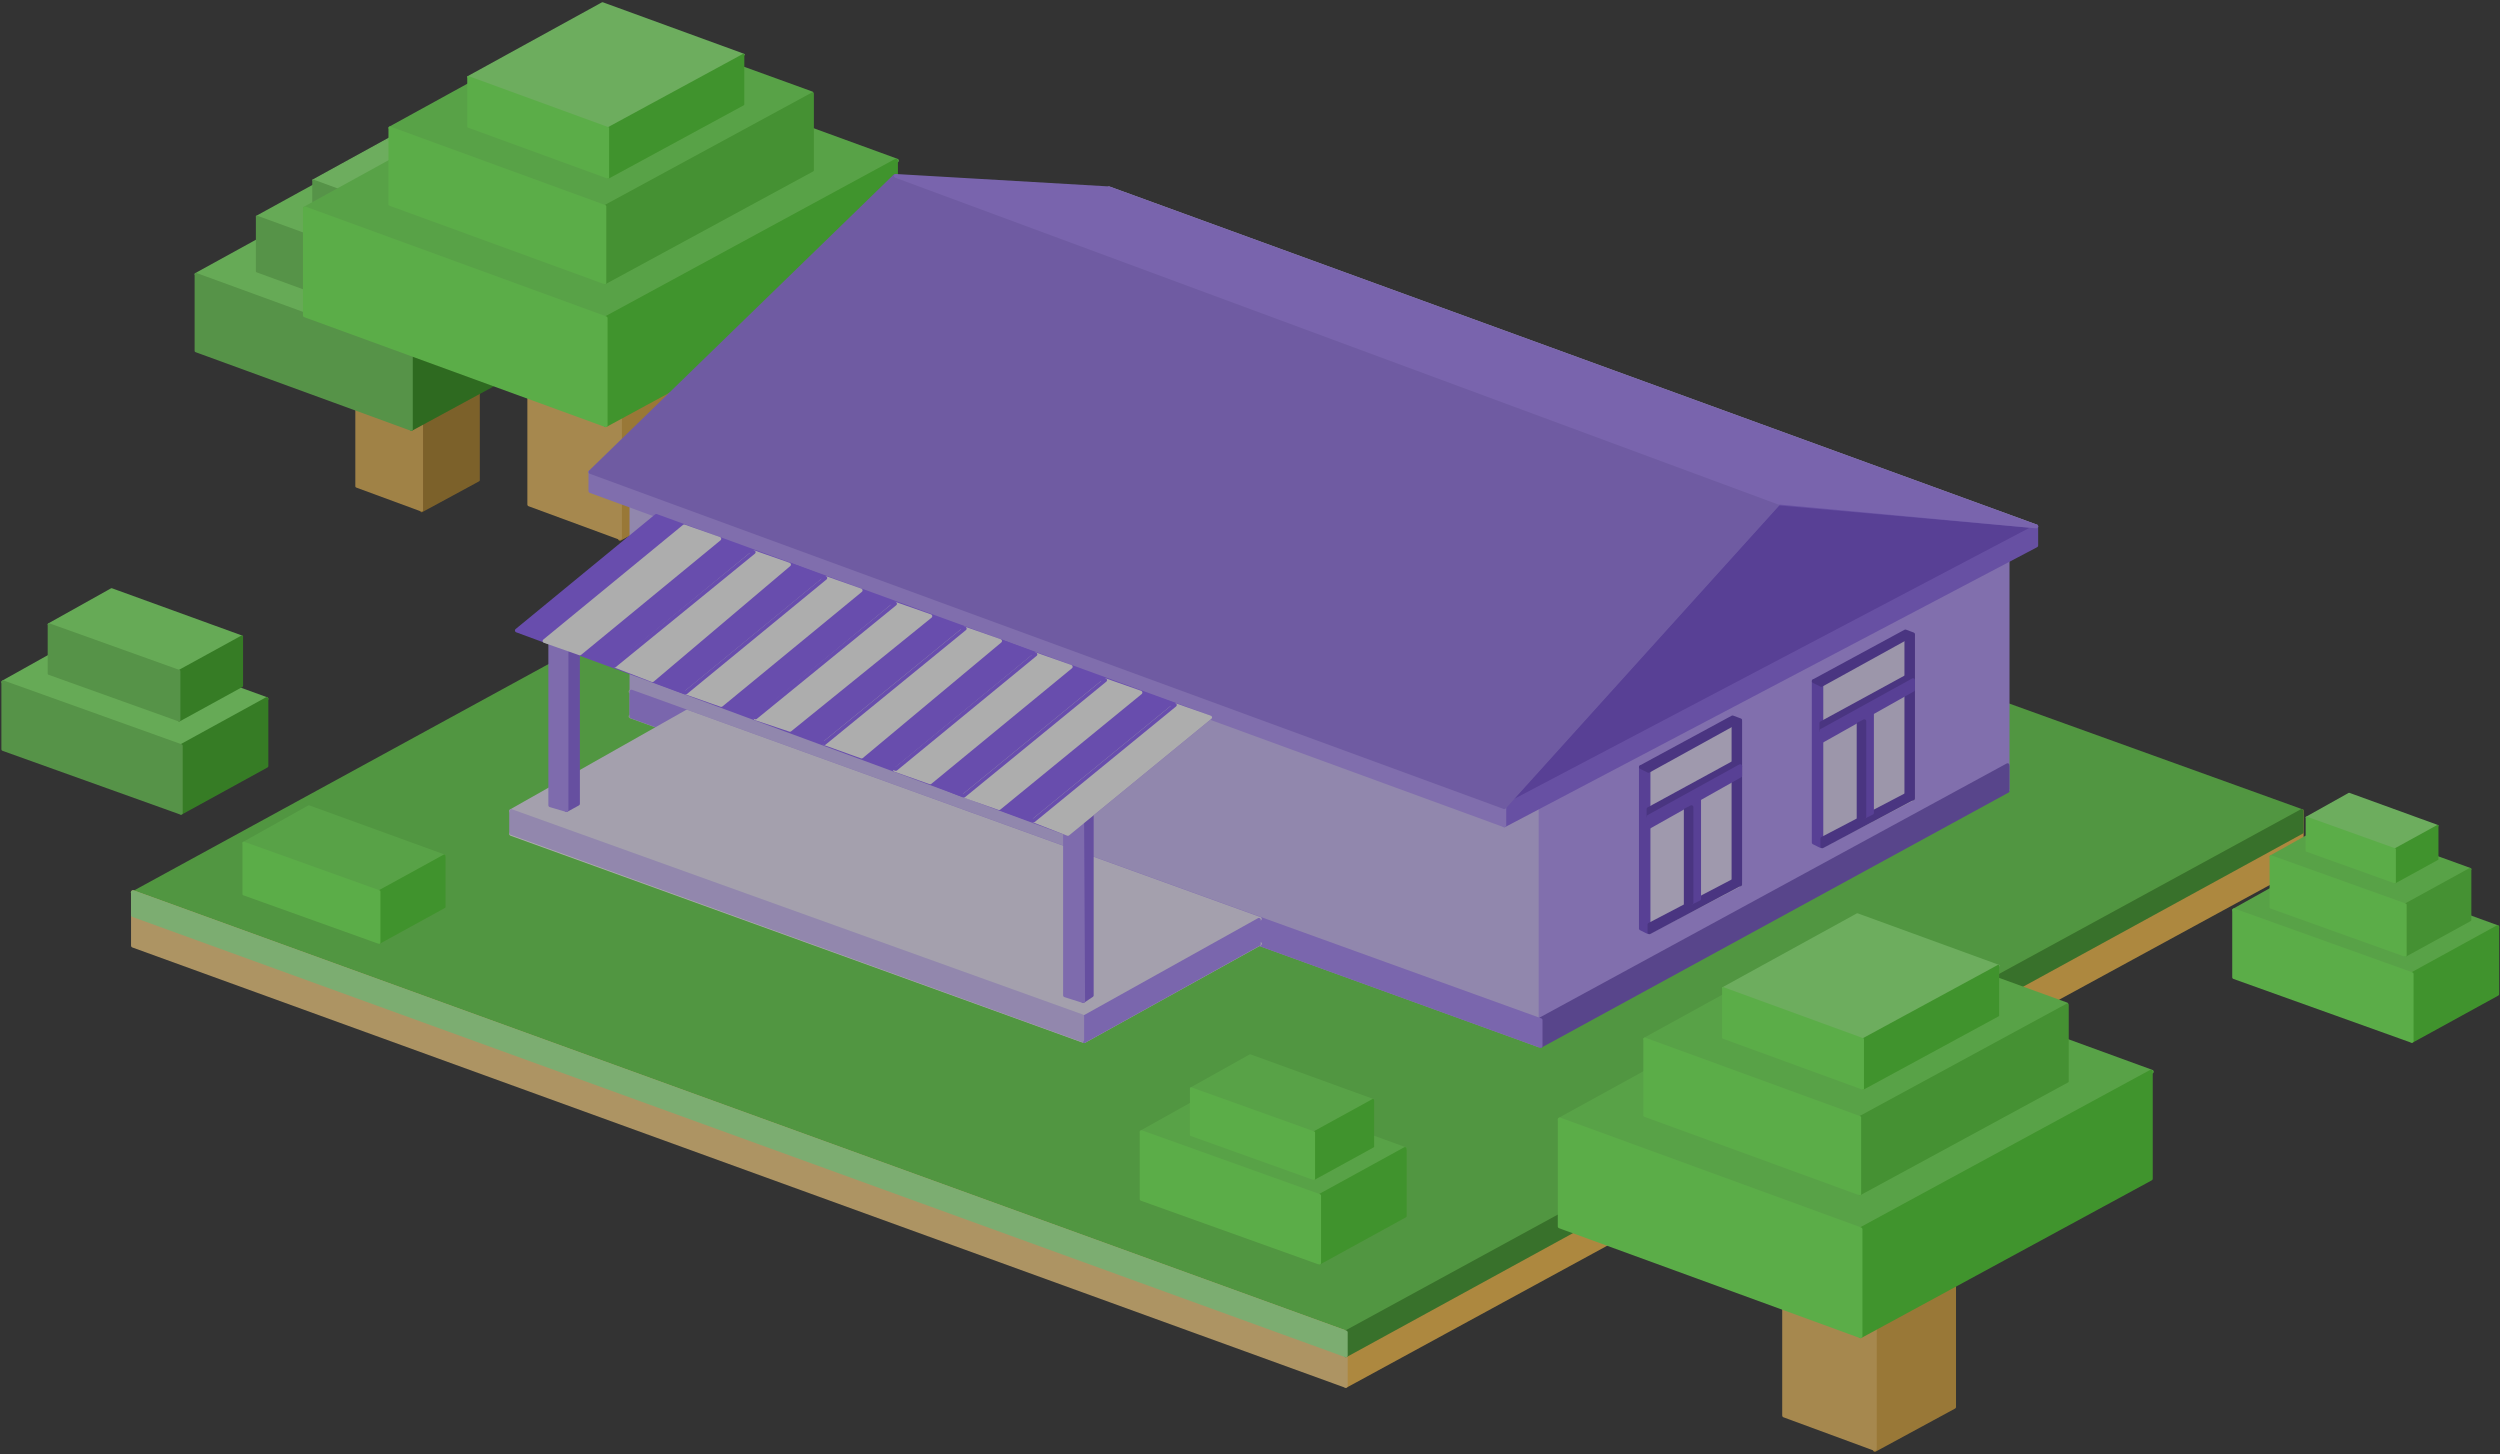 <svg width="813" height="473" viewBox="0 0 813 473" fill="none" xmlns="http://www.w3.org/2000/svg">
<rect x="0" y="0" width="813" height="473" fill="#333333" stroke="none"/>
<g opacity="0.6">
<path d="M155.585 156.132V110.762L137.126 120.993V166.14L155.585 156.132Z" fill="#AE8025" stroke="#AE8025" stroke-width="0.89" stroke-linejoin="round"/>
<path d="M115.998 113.431L137.126 120.993V165.918L115.998 158.134V113.431Z" fill="#EAB754" stroke="#EAB754" stroke-width="0.89" stroke-linejoin="round"/>
<path d="M133.79 114.765L201.622 78.069L130.898 52.27L63.733 89.189L133.79 114.765Z" fill="#89FA6E" stroke="#89FA6E" stroke-width="0.89" stroke-linejoin="round"/>
<path d="M133.79 139.675V114.766L201.4 78.069V102.978L133.79 139.675Z" fill="#2C8F14" stroke="#2C8F14" stroke-width="0.89" stroke-linejoin="round"/>
<path d="M133.79 139.675V114.766L63.733 89.189V114.098L133.79 139.675Z" fill="#6ED356" stroke="#6ED356" stroke-width="0.89" stroke-linejoin="round"/>
<path d="M133.618 88.726L181.829 62.279L131.551 44.041L83.527 70.439L133.618 88.726Z" fill="#89FA6E" stroke="#89FA6E" stroke-width="0.636" stroke-linejoin="round"/>
<path d="M133.618 106.536V88.726L181.96 62.488V80.298L133.618 106.536Z" fill="#52D033" stroke="#52D033" stroke-width="0.636" stroke-linejoin="round"/>
<path d="M133.618 106.536V88.726L83.527 70.439V88.249L133.618 106.536Z" fill="#6ED356" stroke="#6ED356" stroke-width="0.636" stroke-linejoin="round"/>
<path d="M134.386 70.474L165.972 53.386L133.039 41.373L101.764 58.564L134.386 70.474Z" fill="#94FF7B" stroke="#94FF7B" stroke-width="0.414" stroke-linejoin="round"/>
<path d="M134.386 82.072V70.473L165.868 53.386V64.985L134.386 82.072Z" fill="#2F6721" stroke="#2F6721" stroke-width="0.414" stroke-linejoin="round"/>
<path d="M134.386 82.072V70.473L101.764 58.564V70.163L134.386 82.072Z" fill="#6ED356" stroke="#6ED356" stroke-width="0.414" stroke-linejoin="round"/>
<path d="M227.399 161.249V97.895L201.623 112.181V175.225L227.399 161.249Z" fill="#DEA63A" stroke="#DEA63A" stroke-width="1.242" stroke-linejoin="round"/>
<path d="M172.119 101.622L201.623 112.181V174.914L172.119 164.045V101.622Z" fill="#F3C160" stroke="#F3C160" stroke-width="1.242" stroke-linejoin="round"/>
<path d="M196.964 103.485L291.685 52.243L192.927 16.218L99.138 67.771L196.964 103.485Z" fill="#72ED55" stroke="#72ED55" stroke-width="1.242" stroke-linejoin="round"/>
<path d="M196.964 138.268V103.485L291.375 52.243V87.025L196.964 138.268Z" fill="#4AD529" stroke="#4AD529" stroke-width="1.242" stroke-linejoin="round"/>
<path d="M196.964 138.268V103.485L99.138 67.77V102.553L196.964 138.268Z" fill="#77FF57" stroke="#77FF57" stroke-width="1.242" stroke-linejoin="round"/>
<path d="M196.725 67.124L264.045 30.193L193.838 4.727L126.777 41.588L196.725 67.124Z" fill="#72ED55" stroke="#72ED55" stroke-width="0.888" stroke-linejoin="round"/>
<path d="M196.725 91.994V67.124L264.229 30.485V55.355L196.725 91.994Z" fill="#52D033" stroke="#52D033" stroke-width="0.888" stroke-linejoin="round"/>
<path d="M196.725 91.994V67.124L126.777 41.588V66.458L196.725 91.994Z" fill="#77FF57" stroke="#77FF57" stroke-width="0.888" stroke-linejoin="round"/>
<path d="M197.796 41.636L241.903 17.775L195.916 1L152.243 25.006L197.796 41.636Z" fill="#94FF7B" stroke="#94FF7B" stroke-width="0.578" stroke-linejoin="round"/>
<path d="M197.796 57.833V41.636L241.759 17.775V33.972L197.796 57.833Z" fill="#4AD429" stroke="#4AD429" stroke-width="0.578" stroke-linejoin="round"/>
<path d="M197.796 57.833V41.636L152.244 25.006V41.202L197.796 57.833Z" fill="#77FF57" stroke="#77FF57" stroke-width="0.578" stroke-linejoin="round"/>
<path d="M437.649 450.692L437.649 433.301L748.52 263.735L748.52 281.437L437.649 450.692Z" fill="#FFC148" stroke="#FFC148" stroke-width="1.242" stroke-linejoin="round"/>
<path d="M437.649 433.301L43.857 290.132L353.176 121.187L747.589 263.424L437.649 433.301Z" fill="#66D84B" stroke="#66D84A" stroke-width="1.242"/>
<path d="M43.236 290.132V307.524L437.649 450.692V433.301L43.236 290.132Z" fill="#FFD583" stroke="#FFD583" stroke-width="1.242" stroke-linejoin="round"/>
<g opacity="0.5">
<path d="M500.693 339.822L652.868 256.902L358.145 149.448L205.039 232.989L500.693 339.822Z" stroke="white" stroke-width="1.242" stroke-linejoin="round"/>
<path d="M500.693 331.747L652.868 248.828L358.145 141.374L205.039 224.914L500.693 331.747Z" stroke="white" stroke-width="1.242" stroke-linejoin="round"/>
</g>
<path d="M205.349 156.281L501.003 262.803V340.133L205.349 232.989V156.281Z" fill="#D1BFFF" stroke="#D1BFFF" stroke-width="1.242" stroke-linejoin="round"/>
<path d="M501.003 262.492V339.822L652.868 256.902V182.678L501.003 262.492Z" fill="#B598FF" stroke="#B598FF" stroke-width="1.242" stroke-linejoin="round"/>
<path d="M652.868 257.213V248.828L501.003 331.437V340.133L652.868 257.213Z" fill="#7252C6" stroke="#7252C6" stroke-width="1.242" stroke-linejoin="round"/>
<path d="M501.003 340.133V331.748L205.349 224.915V232.989L501.003 340.133Z" fill="#AA88FF" stroke="#AA88FF" stroke-width="1.242" stroke-linejoin="round"/>
<path d="M489.202 262.182L662.185 171.187L360.63 61.249L191.995 153.485L489.202 262.182Z" stroke="#DDCFFF" stroke-width="1.242" stroke-linejoin="round"/>
<path d="M489.202 268.393V262.182L662.184 171.188V177.399L489.202 268.393Z" fill="#8B64EE" stroke="#8B64EE" stroke-width="1.242" stroke-linejoin="round"/>
<path d="M489.202 268.393V262.182L191.995 153.485V159.697L489.202 268.393Z" fill="#B496FF" stroke="#B496FF" stroke-width="1.242" stroke-linejoin="round"/>
<path d="M352.555 338.58L409.698 306.903L223.362 239.511L166.219 271.188L352.555 338.58Z" stroke="white" stroke-width="1.242" stroke-linejoin="round"/>
<path d="M578.333 163.734L489.202 262.182L662.184 171.187L578.333 163.734Z" fill="#7149D7" stroke="#8B64EE" stroke-width="1.242" stroke-linejoin="round"/>
<path d="M291.064 57.212L578.333 163.734L489.202 262.493L191.995 153.486L291.064 57.212Z" fill="#9877EC" stroke="#9877EC" stroke-width="1.242" stroke-linejoin="round"/>
<path d="M662.184 171.188L578.333 163.424L291.375 57.212L360.63 61.249L662.184 171.188Z" fill="#A886FF" stroke="#A886FF" stroke-width="1.242" stroke-linejoin="round"/>
<path d="M213.424 167.771L393.549 233.3L347.276 271.188L168.082 205.039L213.424 167.771Z" fill="#8C5FFF" stroke="#8C5FFF" stroke-width="1.242" stroke-linejoin="round"/>
<path d="M352.555 330.505L409.698 298.828L223.362 231.436L166.219 263.735L352.555 330.505Z" fill="#F0EAFF" stroke="#F0EAFF" stroke-width="1.242" stroke-linejoin="round"/>
<path d="M409.388 299.139V307.013L352.555 338.58V330.816L409.388 299.139Z" fill="#AA88FF" stroke="#AA88FF" stroke-width="1.242" stroke-linejoin="round"/>
<path d="M166.219 263.735L351.934 330.505V338.269L166.219 270.878V263.735Z" fill="#D2C0FF" stroke="#D2C0FF" stroke-width="1.242" stroke-linejoin="round"/>
<path d="M184.231 263.424V211.25L187.958 212.803V261.377L184.231 263.424Z" fill="#8962EA" stroke="#8962EA" stroke-width="1.242" stroke-linejoin="round"/>
<path d="M178.952 261.871L184.231 263.424V211.25L178.952 209.386V261.871Z" fill="#B091FF" stroke="#B091FF" stroke-width="1.242" stroke-linejoin="round"/>
<path d="M355.04 323.673V264.977L351.934 267.461L352.245 325.536L355.04 323.673Z" fill="#8962EA" stroke="#8962EA" stroke-width="1.242" stroke-linejoin="round"/>
<path d="M346.344 323.673L352.245 325.536L351.934 267.461L347.276 271.188H346.344V323.673Z" fill="#B091FF" stroke="#B091FF" stroke-width="1.242" stroke-linejoin="round"/>
<path d="M382.058 229.262L393.549 233.3L347.276 271.188L336.095 266.84L382.058 229.262Z" fill="white" stroke="white" stroke-width="1.242" stroke-linejoin="round"/>
<path d="M370.568 225.225L382.058 229.262L336.095 266.84L324.915 262.803L370.568 225.225Z" stroke="#8C5FFF" stroke-width="1.242" stroke-linejoin="round"/>
<path d="M359.387 221.188L370.878 225.225L324.915 262.803L313.424 258.766L359.387 221.188Z" fill="white" stroke="white" stroke-width="1.242" stroke-linejoin="round"/>
<path d="M347.897 217.15L359.387 221.188L313.424 258.766L302.555 254.418L347.897 217.15Z" stroke="#8C5FFF" stroke-width="1.242" stroke-linejoin="round"/>
<path d="M336.779 212.803L348.207 216.84L302.493 254.418L291.064 250.381L336.779 212.803Z" fill="white" stroke="white" stroke-width="1.242" stroke-linejoin="round"/>
<path d="M325.226 208.455L336.717 212.803L291.315 250.07L280.505 246.033L325.226 208.455Z" stroke="#8C5FFF" stroke-width="1.242" stroke-linejoin="round"/>
<path d="M313.735 204.417L325.226 208.455L280.194 246.033L268.083 241.685L313.735 204.417Z" fill="white" stroke="white" stroke-width="1.242" stroke-linejoin="round"/>
<path d="M302.244 200.38L313.735 204.417L268.083 241.685L257.213 237.337L302.244 200.38Z" stroke="#8C5FFF" stroke-width="1.242" stroke-linejoin="round"/>
<path d="M291.064 196.343L302.555 200.38L256.902 237.337L245.722 233.61L291.064 196.343Z" fill="white" stroke="white" stroke-width="1.242" stroke-linejoin="round"/>
<path d="M279.573 192.306L291.064 196.343L245.722 233.3L234.542 229.262L279.573 192.306Z" stroke="#8C5FFF" stroke-width="1.242" stroke-linejoin="round"/>
<path d="M268.455 187.958L279.884 191.995L234.542 229.262L223.051 225.225L268.455 187.958Z" fill="white" stroke="white" stroke-width="1.242" stroke-linejoin="round"/>
<path d="M256.902 183.61L268.393 187.958L222.992 225.225L212.182 221.188L256.902 183.61Z" stroke="#8C5FFF" stroke-width="1.242" stroke-linejoin="round"/>
<path d="M245.101 179.573L256.592 183.61L212.181 221.188L200.07 216.529L245.101 179.573Z" fill="white" stroke="white" stroke-width="1.242" stroke-linejoin="round"/>
<path d="M233.61 175.535L245.101 179.573L199.759 216.529L188.579 212.492L233.61 175.535Z" stroke="#8C5FFF" stroke-width="1.242" stroke-linejoin="round"/>
<path d="M222.492 171.188L233.921 175.225L188.579 212.492L177.088 208.455L222.492 171.188Z" fill="white" stroke="white" stroke-width="1.242" stroke-linejoin="round"/>
<path d="M536.097 250.381L564.979 234.231L565.911 287.648L536.097 303.176V250.381Z" fill="#E7DDFF" stroke="#E7DDFF" stroke-width="1.242" stroke-linejoin="round"/>
<path d="M533.612 249.449L536.097 250.691V303.176L533.612 301.934V249.449Z" fill="#7149D7" stroke="#7149D7" stroke-width="1.242" stroke-linejoin="round"/>
<path d="M533.612 249.449L536.097 250.691L565.911 234.231L563.426 233.3L533.612 249.449Z" fill="#5A37B5" stroke="#5A37B5" stroke-width="1.242" stroke-linejoin="round"/>
<path d="M536.097 263.113V265.598L565.911 249.138L563.426 248.207L536.097 263.113Z" fill="#5A37B5" stroke="#5A37B5" stroke-width="1.242" stroke-linejoin="round"/>
<path d="M563.737 235.784L565.91 234.542V287.648L563.737 286.406V235.784Z" fill="#5A37B5" stroke="#5A37B5" stroke-width="1.242" stroke-linejoin="round"/>
<path d="M536.407 303.176L565.6 287.648L563.737 286.406L536.407 300.691V303.176Z" fill="#5A37B5" stroke="#5A37B5" stroke-width="1.242" stroke-linejoin="round"/>
<path d="M536.097 269.014V265.598L565.911 249.138V252.244L536.097 269.014Z" fill="#7149D7" stroke="#7149D7" stroke-width="1.242" stroke-linejoin="round"/>
<path d="M549.761 293.7V261.561L552.556 259.87V292.306L549.761 293.7Z" fill="#7149D7" stroke="#7149D7" stroke-width="1.242" stroke-linejoin="round"/>
<path d="M548.209 294.791L550.072 293.583V262.492L548.209 263.398V294.791Z" fill="#5A37B5" stroke="#5A37B5" stroke-width="1.242" stroke-linejoin="round"/>
<path d="M592.308 222.43L621.19 206.281L622.122 259.697L592.308 275.225V222.43Z" fill="#E2D8FA" stroke="#E2D8FA" stroke-width="1.242" stroke-linejoin="round"/>
<path d="M589.824 221.498L592.308 222.741V275.225L589.824 273.983V221.498Z" fill="#7149D7" stroke="#7149D7" stroke-width="1.242" stroke-linejoin="round"/>
<path d="M589.824 221.498L592.308 222.741L622.122 206.281L619.638 205.349L589.824 221.498Z" fill="#5A37B5" stroke="#5A37B5" stroke-width="1.242" stroke-linejoin="round"/>
<path d="M592.308 235.163V237.648L622.122 221.188L619.638 220.256L592.308 235.163Z" fill="#5A37B5" stroke="#5A37B5" stroke-width="1.242" stroke-linejoin="round"/>
<path d="M619.948 207.834L622.122 206.591V259.697L619.948 258.455V207.834Z" fill="#5A37B5" stroke="#5A37B5" stroke-width="1.242" stroke-linejoin="round"/>
<path d="M592.619 275.225L621.812 259.697L619.948 258.455L592.619 272.741V275.225Z" fill="#5A37B5" stroke="#5A37B5" stroke-width="1.242" stroke-linejoin="round"/>
<path d="M592.308 241.064V237.647L622.122 221.188V224.293L592.308 241.064Z" fill="#7149D7" stroke="#7149D7" stroke-width="1.242" stroke-linejoin="round"/>
<path d="M605.973 265.749V233.61L608.768 231.919V264.356L605.973 265.749Z" fill="#7149D7" stroke="#7149D7" stroke-width="1.242" stroke-linejoin="round"/>
<path d="M604.42 266.84L606.284 265.633V234.542L604.42 235.448V266.84Z" fill="#5A37B5" stroke="#5A37B5" stroke-width="1.242" stroke-linejoin="round"/>
<path d="M371.189 368.115L429.06 388.861L456.904 373.574L399.032 352.555L371.189 368.115Z" fill="#72ED55" stroke="#72ED55" stroke-width="1.092" stroke-linejoin="round"/>
<path d="M429.06 410.699V388.861L456.904 373.574V395.413L429.06 410.699Z" fill="#4AD429" stroke="#4AD429" stroke-width="1.092" stroke-linejoin="round"/>
<path d="M429.06 410.699V388.861L371.189 368.115V389.953L429.06 410.699Z" fill="#77FF57" stroke="#77FF57" stroke-width="1.092" stroke-linejoin="round"/>
<path d="M1 221.81L58.871 242.556L86.715 227.269L28.844 206.25L1 221.81Z" fill="#89FA6E" stroke="#89FA6E" stroke-width="1.092" stroke-linejoin="round"/>
<path d="M58.871 264.394V242.556L86.715 227.27V249.108L58.871 264.394Z" fill="#39AD1D" stroke="#39AD1D" stroke-width="1.092" stroke-linejoin="round"/>
<path d="M58.871 264.395V242.556L1 221.81V243.648L58.871 264.395Z" fill="#6ED356" stroke="#6ED356" stroke-width="1.092" stroke-linejoin="round"/>
<path d="M15.907 203.072L58.262 218.256L78.64 207.068L36.285 191.685L15.907 203.072Z" fill="#89FA6E" stroke="#89FA6E" stroke-width="0.799" stroke-linejoin="round"/>
<path d="M58.262 234.239V218.256L78.64 207.068V223.051L58.262 234.239Z" fill="#39AD1D" stroke="#39AD1D" stroke-width="0.799" stroke-linejoin="round"/>
<path d="M58.262 234.239V218.256L15.907 203.073V219.056L58.262 234.239Z" fill="#6ED356" stroke="#6ED356" stroke-width="0.799" stroke-linejoin="round"/>
<path d="M387.338 353.978L427.281 368.297L446.499 357.746L406.556 343.238L387.338 353.978Z" fill="#72ED55" stroke="#72ED55" stroke-width="0.754" stroke-linejoin="round"/>
<path d="M427.281 383.37V368.297L446.499 357.746V372.819L427.281 383.37Z" fill="#4AD429" stroke="#4AD429" stroke-width="0.754" stroke-linejoin="round"/>
<path d="M427.281 383.37V368.297L387.338 353.978V369.051L427.281 383.37Z" fill="#77FF57" stroke="#77FF57" stroke-width="0.754" stroke-linejoin="round"/>
<path d="M79.261 274.14L123.294 289.926L144.479 278.294L100.447 262.302L79.261 274.14Z" fill="#72ED55" stroke="#72ED55" stroke-width="0.831" stroke-linejoin="round"/>
<path d="M123.294 306.542V289.926L144.479 278.294V294.91L123.294 306.542Z" fill="#4AD429" stroke="#4AD429" stroke-width="0.831" stroke-linejoin="round"/>
<path d="M123.294 306.542V289.926L79.261 274.14V290.756L123.294 306.542Z" fill="#77FF57" stroke="#77FF57" stroke-width="0.831" stroke-linejoin="round"/>
<path d="M748.52 270.567V263.735L437.649 433.301V440.754L748.52 270.567Z" fill="#3C9B26" stroke="#3C9B26" stroke-width="1.242" stroke-linejoin="round"/>
<path d="M437.649 433.301L43.236 290.132V297.586L437.649 440.754V433.301Z" fill="#AEFF9B" stroke="#AEFF9B" stroke-width="1.242" stroke-linejoin="round"/>
<path d="M635.476 457.525V394.17L609.7 408.456V471.5L635.476 457.525Z" fill="#DEA63A" stroke="#DEA63A" stroke-width="1.242" stroke-linejoin="round"/>
<path d="M580.196 397.897L609.7 408.456V471.189L580.196 460.32V397.897Z" fill="#F3C160" stroke="#F3C160" stroke-width="1.242" stroke-linejoin="round"/>
<path d="M605.041 399.76L699.762 348.518L601.004 312.493L507.214 364.046L605.041 399.76Z" fill="#72ED55" stroke="#72ED55" stroke-width="1.242" stroke-linejoin="round"/>
<path d="M605.041 434.543V399.76L699.452 348.518V383.301L605.041 434.543Z" fill="#4AD529" stroke="#4AD529" stroke-width="1.242" stroke-linejoin="round"/>
<path d="M605.041 434.543V399.76L507.214 364.046V398.829L605.041 434.543Z" fill="#77FF57" stroke="#77FF57" stroke-width="1.242" stroke-linejoin="round"/>
<path d="M604.802 363.399L672.122 326.468L601.915 301.002L534.854 337.863L604.802 363.399Z" fill="#72ED55" stroke="#72ED55" stroke-width="0.888" stroke-linejoin="round"/>
<path d="M604.802 388.27V363.399L672.307 326.76V351.63L604.802 388.27Z" fill="#52D033" stroke="#52D033" stroke-width="0.888" stroke-linejoin="round"/>
<path d="M604.802 388.27V363.399L534.854 337.863V362.733L604.802 388.27Z" fill="#77FF57" stroke="#77FF57" stroke-width="0.888" stroke-linejoin="round"/>
<path d="M605.873 337.911L649.98 314.05L603.993 297.275L560.32 321.281L605.873 337.911Z" fill="#94FF7B" stroke="#94FF7B" stroke-width="0.578" stroke-linejoin="round"/>
<path d="M605.873 354.108V337.911L649.836 314.05V330.247L605.873 354.108Z" fill="#4AD429" stroke="#4AD429" stroke-width="0.578" stroke-linejoin="round"/>
<path d="M605.873 354.108V337.911L560.32 321.281V337.478L605.873 354.108Z" fill="#77FF57" stroke="#77FF57" stroke-width="0.578" stroke-linejoin="round"/>
<path d="M726.471 295.987L784.342 316.733L812.186 301.446L754.314 280.427L726.471 295.987Z" fill="#72ED55" stroke="#72ED55" stroke-width="1.092" stroke-linejoin="round"/>
<path d="M784.342 338.571V316.733L812.185 301.447V323.285L784.342 338.571Z" fill="#4AD429" stroke="#4AD429" stroke-width="1.092" stroke-linejoin="round"/>
<path d="M784.342 338.571V316.733L726.471 295.987V317.825L784.342 338.571Z" fill="#77FF57" stroke="#77FF57" stroke-width="1.092" stroke-linejoin="round"/>
<path d="M738.482 278.539L782.225 294.221L803.271 282.666L759.528 266.778L738.482 278.539Z" fill="#72ED55" stroke="#72ED55" stroke-width="0.825" stroke-linejoin="round"/>
<path d="M782.225 310.728V294.221L803.271 282.666V299.173L782.225 310.728Z" fill="#52D033" stroke="#52D033" stroke-width="0.825" stroke-linejoin="round"/>
<path d="M782.225 310.728V294.221L738.482 278.539V295.046L782.225 310.728Z" fill="#77FF57" stroke="#77FF57" stroke-width="0.825" stroke-linejoin="round"/>
<path d="M750.073 265.823L778.861 276.143L792.712 268.538L763.924 258.083L750.073 265.823Z" fill="#94FF7B" stroke="#94FF7B" stroke-width="0.543" stroke-linejoin="round"/>
<path d="M778.861 287.006V276.143L792.712 268.539V279.402L778.861 287.006Z" fill="#4AD429" stroke="#4AD429" stroke-width="0.543" stroke-linejoin="round"/>
<path d="M778.861 287.006V276.143L750.073 265.823V276.686L778.861 287.006Z" fill="#77FF57" stroke="#77FF57" stroke-width="0.543" stroke-linejoin="round"/>
</g>
</svg>
